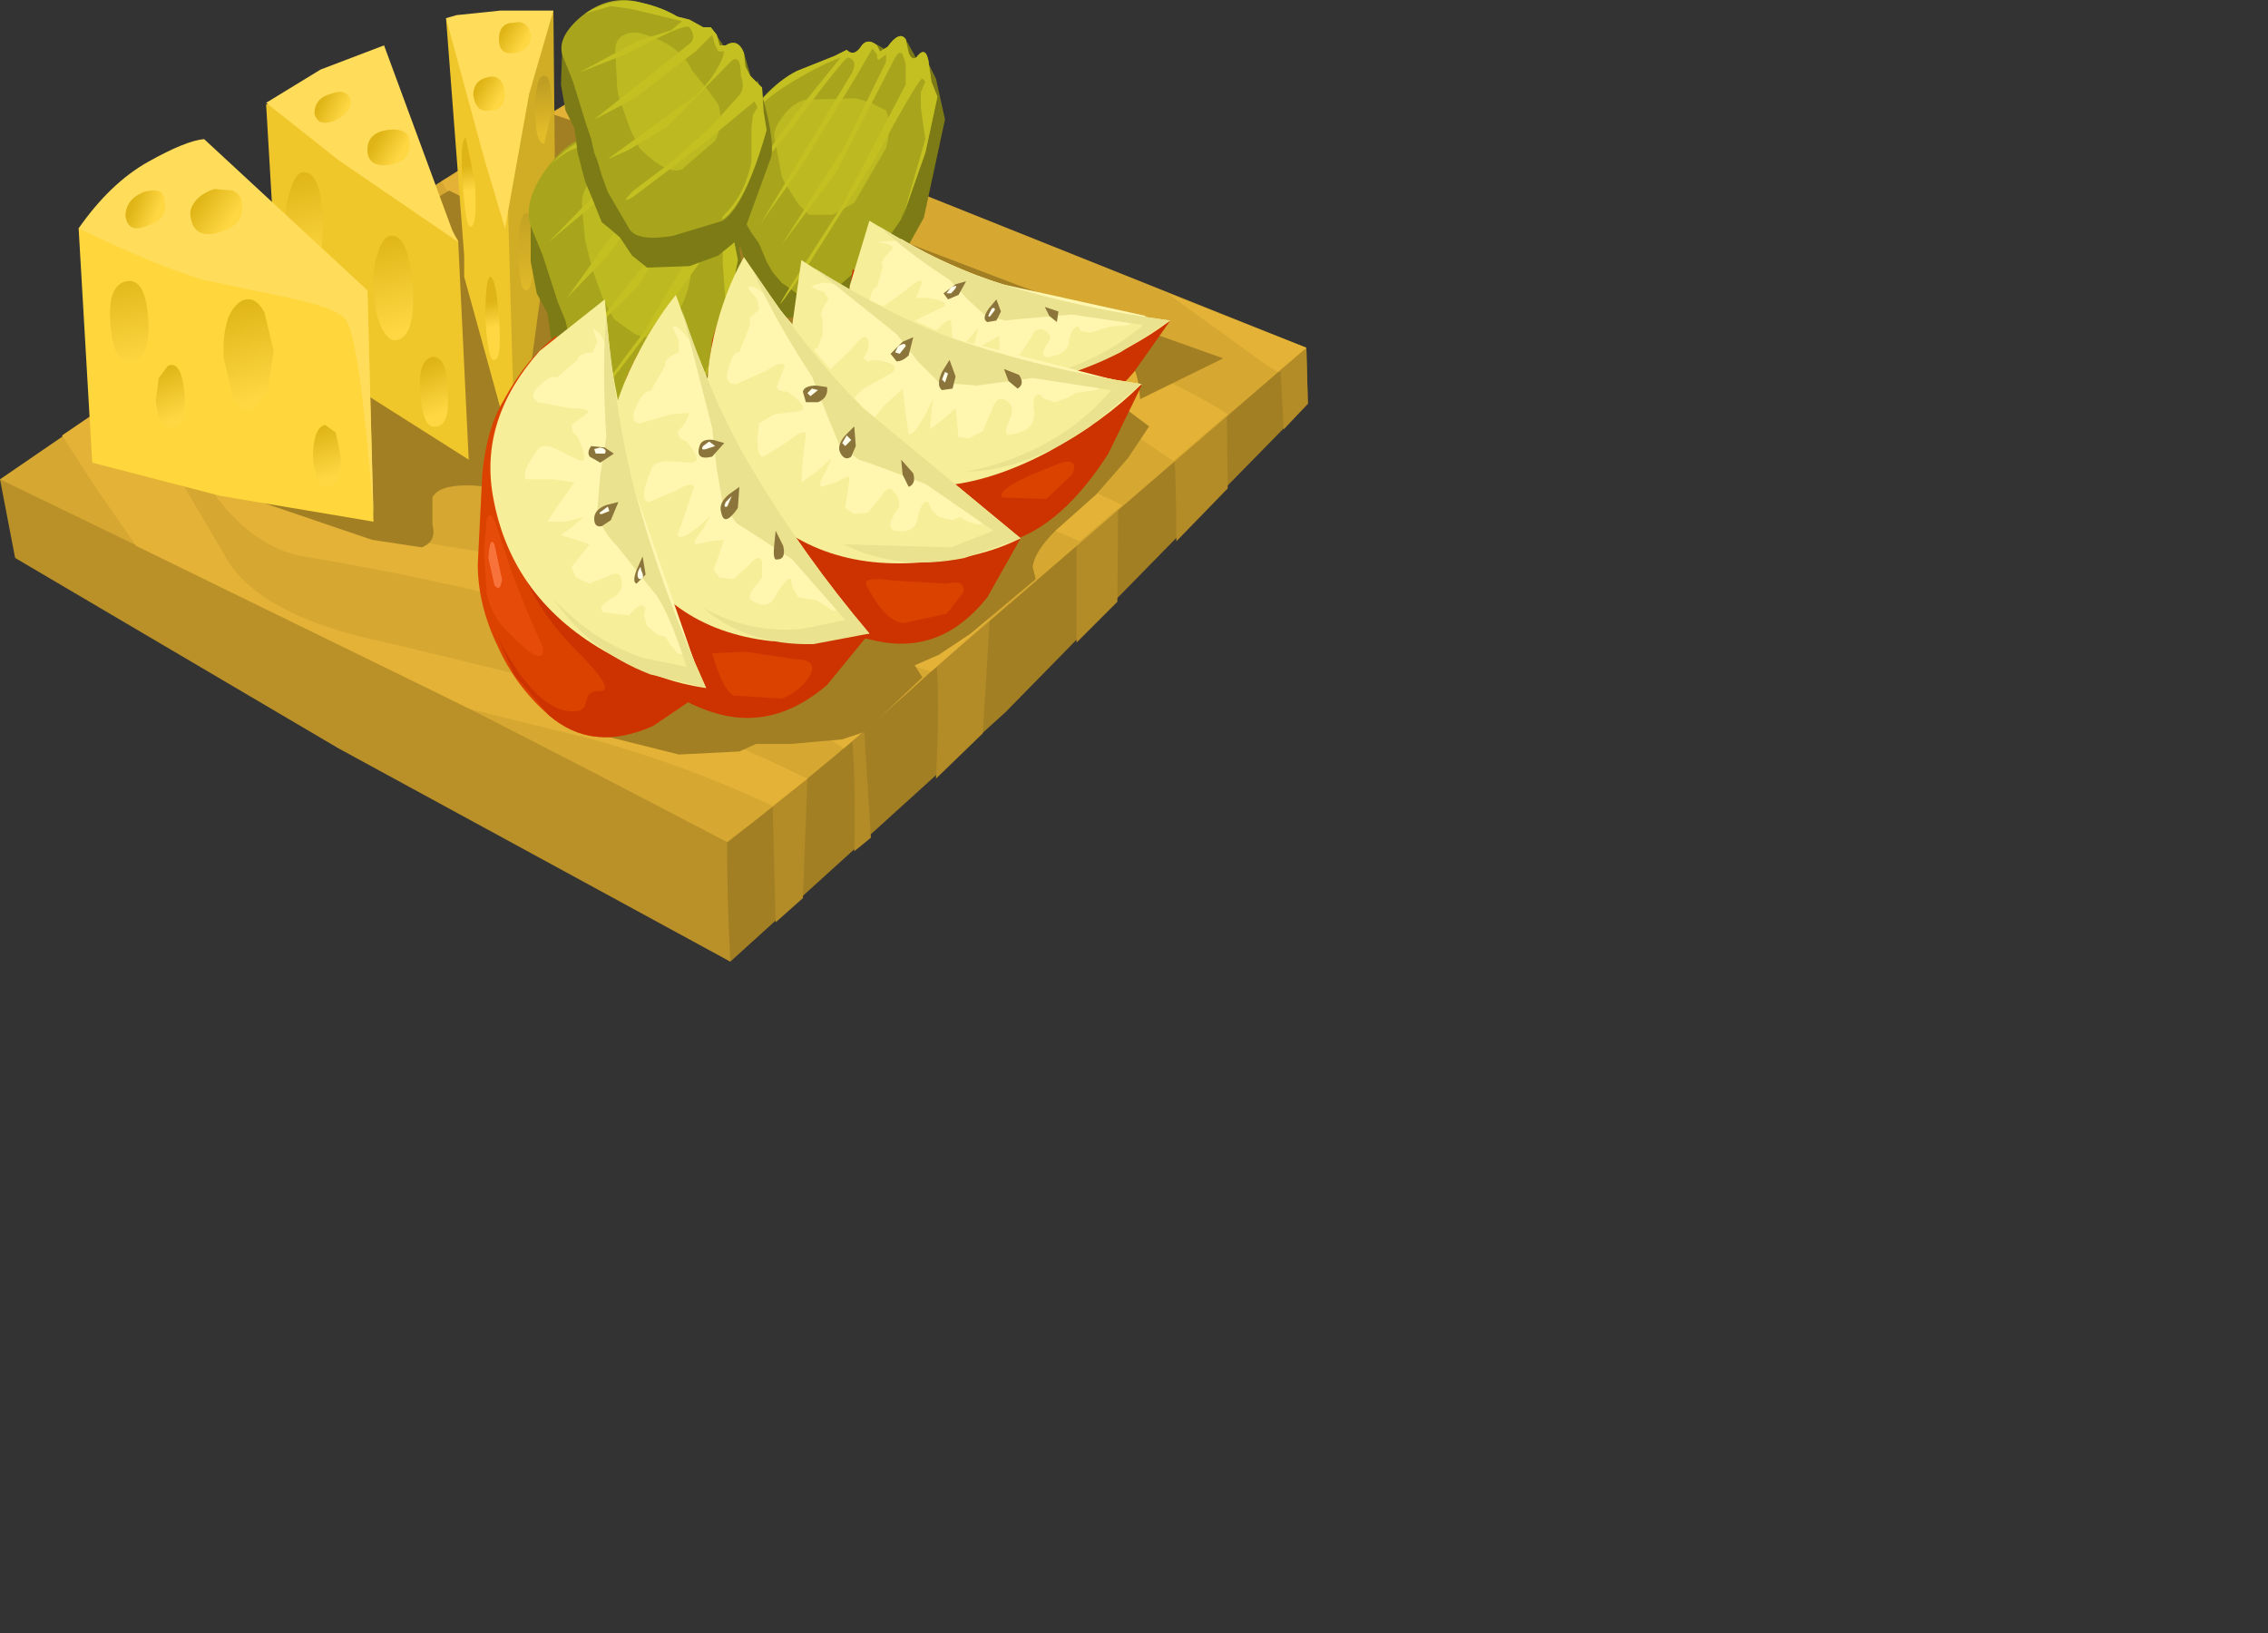 <?xml version="1.0" encoding="UTF-8" standalone="no"?>
<svg xmlns:xlink="http://www.w3.org/1999/xlink" height="54.0px" width="75.0px" xmlns="http://www.w3.org/2000/svg">
  <rect width="100%" height="100%" fill="#333333" stroke="none"/>
  <g transform="matrix(1.0, 0.0, 0.0, 1.0, 0.0, 0.0)">
    <use height="31.8" transform="matrix(1.0, 0.0, 0.0, 1.0, 0.0, 0.0)" width="43.25" xlink:href="#shape0"/>
  </g>
  <defs>
    <g id="shape0" transform="matrix(1.0, 0.0, 0.0, 1.0, 0.0, 0.0)">
      <path d="M43.2 11.5 L43.25 13.35 33.25 23.55 24.15 31.8 21.9 29.45 16.35 11.0 43.2 11.5" fill="#a37f24" fill-rule="evenodd" stroke="none"/>
      <path d="M43.2 11.5 L43.25 13.35 42.45 14.2 42.35 12.3 42.25 12.3 41.85 12.05 41.2 11.65 Q40.6 11.35 40.55 12.0 L40.6 16.15 38.9 17.9 Q38.9 13.75 38.55 13.65 L38.25 11.4 43.2 11.5" fill="#b38b27" fill-rule="evenodd" stroke="none"/>
      <path d="M23.65 11.15 L33.1 11.3 Q32.15 14.95 32.6 17.55 L32.75 20.15 32.5 24.25 30.95 25.75 Q31.15 22.1 30.8 20.95 L30.05 19.3 Q29.7 17.8 29.05 18.95 28.35 20.15 28.5 22.9 L28.8 27.7 28.25 28.15 Q28.35 23.35 27.75 22.8 L27.1 23.2 26.7 25.75 26.55 29.7 25.65 30.5 25.55 26.65 Q24.25 17.1 23.65 11.15" fill="#b38b27" fill-rule="evenodd" stroke="none"/>
      <path d="M36.95 19.9 L35.6 21.25 35.6 15.2 35.25 12.2 35.05 11.35 37.0 11.35 37.0 13.35 36.95 19.9" fill="#b38b27" fill-rule="evenodd" stroke="none"/>
      <path d="M0.5 18.45 L0.0 15.85 12.55 11.95 18.55 15.9 Q24.5 20.35 24.25 22.9 23.9 27.05 24.15 31.8 L11.2 24.75 0.5 18.45" fill="#ba9129" fill-rule="evenodd" stroke="none"/>
      <path d="M0.0 15.85 L10.8 8.45 Q16.2 4.9 20.45 2.4 L43.2 11.5 30.85 22.15 Q27.75 25.0 24.05 27.85 14.9 23.05 9.7 20.55 L0.0 15.85" fill="#d6a731" fill-rule="evenodd" stroke="none"/>
      <path d="M4.5 18.05 L3.15 16.1 2.05 14.4 4.25 12.9 5.6 15.25 7.6 18.65 Q8.85 20.45 12.8 21.25 L20.65 23.15 Q24.05 24.45 26.7 25.75 L25.55 26.65 Q22.8 25.35 19.6 24.45 L15.55 23.45 4.5 18.05" fill="#e3b236" fill-rule="evenodd" stroke="none"/>
      <path d="M30.8 22.2 Q28.15 21.5 24.3 19.35 L18.75 16.2 Q17.3 15.45 15.55 12.7 L12.6 7.3 13.4 6.75 14.5 8.95 Q17.15 14.55 27.3 18.75 30.3 20.05 32.75 20.45 L30.8 22.2" fill="#e3b236" fill-rule="evenodd" stroke="none"/>
      <path d="M43.2 11.5 L42.25 12.3 41.85 12.05 38.6 9.7 43.2 11.5" fill="#e3b236" fill-rule="evenodd" stroke="none"/>
      <path d="M21.65 19.65 Q25.55 21.45 29.05 23.75 L27.9 24.75 Q26.15 23.55 23.8 22.25 19.5 20.0 10.05 18.4 8.25 18.1 6.85 16.0 L5.0 12.4 6.45 11.4 Q8.1 16.6 12.85 17.75 L17.15 18.45 Q19.9 18.85 21.65 19.65" fill="#e3b236" fill-rule="evenodd" stroke="none"/>
      <path d="M25.65 4.5 L22.8 4.95 Q19.6 4.95 18.0 3.9 L20.45 2.4 25.65 4.5" fill="#e3b236" fill-rule="evenodd" stroke="none"/>
      <path d="M29.5 11.0 L22.0 9.3 Q19.9 8.7 18.35 7.45 L16.15 5.0 17.85 4.0 Q19.85 6.4 21.3 7.25 22.65 8.05 27.85 9.2 33.75 10.5 37.1 11.9 39.65 13.05 40.6 13.7 L38.8 15.25 36.0 13.35 Q33.85 11.95 29.5 11.0" fill="#e3b236" fill-rule="evenodd" stroke="none"/>
      <path d="M10.55 8.65 L10.8 8.45 11.75 7.85 Q14.4 10.4 15.2 13.0 16.05 16.05 12.45 15.65 8.5 15.2 7.4 10.75 L8.3 10.1 Q9.3 11.7 10.7 12.25 L12.7 12.45 Q13.95 12.05 10.55 8.65" fill="#e3b236" fill-rule="evenodd" stroke="none"/>
      <path d="M31.8 16.45 L25.05 14.55 Q21.2 13.45 19.35 12.15 17.8 11.1 16.6 9.35 L14.6 6.0 15.2 5.65 15.5 6.1 Q16.7 8.05 21.15 10.1 23.45 11.2 29.6 13.45 33.0 14.7 37.1 16.7 L35.7 17.9 Q34.15 17.2 31.8 16.45" fill="#e3b236" fill-rule="evenodd" stroke="none"/>
      <path d="M33.85 9.5 L40.45 11.85 37.7 13.2 Q37.6 11.6 36.95 12.15 36.5 12.55 36.6 12.8 L37.0 13.35 38.0 14.1 37.3 15.15 36.25 16.35 34.9 17.55 Q34.2 18.25 34.15 18.75 L34.25 19.15 32.1 20.95 31.05 21.65 30.25 22.0 30.5 22.4 28.6 24.2 27.85 24.45 26.15 24.6 25.0 24.6 24.45 24.85 22.45 24.95 19.45 24.2 Q18.8 23.9 18.95 22.9 L19.0 21.3 Q18.85 20.9 18.8 19.3 L18.55 17.45 17.4 16.55 Q16.45 16.05 15.45 16.05 14.5 16.05 14.3 16.45 L14.3 17.35 Q14.45 17.9 13.95 18.1 L12.3 17.85 3.05 14.7 3.55 13.2 14.85 6.3 15.35 6.55 18.2 3.75 22.2 5.1 24.15 4.75 Q24.5 4.65 26.9 6.85 L33.85 9.5" fill="#a37f24" fill-rule="evenodd" stroke="none"/>
      <path d="M17.05 15.8 L16.65 5.45 17.65 1.1 18.3 0.35 18.35 5.65 18.2 7.4 17.05 15.8" fill="#d1ad26" fill-rule="evenodd" stroke="none"/>
      <path d="M17.65 8.3 Q17.65 9.6 17.4 9.6 17.15 9.6 17.15 8.3 17.15 7.05 17.4 7.05 17.65 7.05 17.65 8.3" fill="url(#gradient0)" fill-rule="evenodd" stroke="none"/>
      <path d="M18.25 3.65 L18.0 4.75 Q17.7 4.75 17.7 3.65 17.7 2.5 18.0 2.5 18.25 2.5 18.25 3.65" fill="url(#gradient1)" fill-rule="evenodd" stroke="none"/>
      <path d="M16.65 1.6 L17.05 15.8 16.7 14.05 15.35 9.15 15.35 8.45 14.75 0.6 16.65 1.6" fill="#f0c72b" fill-rule="evenodd" stroke="none"/>
      <path d="M15.7 6.0 Q15.8 7.5 15.55 7.5 15.4 7.5 15.3 6.05 15.2 4.65 15.4 4.55 L15.7 6.0" fill="url(#gradient2)" fill-rule="evenodd" stroke="none"/>
      <path d="M16.5 10.5 Q16.6 11.9 16.35 11.9 16.15 12.0 16.05 10.55 16.05 9.25 16.2 9.15 16.4 9.15 16.5 10.5" fill="url(#gradient3)" fill-rule="evenodd" stroke="none"/>
      <path d="M14.75 0.6 L15.1 0.5 16.55 0.35 18.3 0.35 17.5 3.1 16.7 7.55 16.0 5.2 14.75 0.6" fill="#ffdc59" fill-rule="evenodd" stroke="none"/>
      <path d="M13.25 5.4 L15.15 7.95 15.5 15.2 11.95 12.95 9.4 11.0 9.15 9.4 8.8 3.45 10.4 3.4 13.25 5.4" fill="#f0c72b" fill-rule="evenodd" stroke="none"/>
      <path d="M13.65 9.45 Q13.75 11.15 13.1 11.25 12.85 11.3 12.6 10.8 12.4 10.35 12.35 9.6 12.3 8.9 12.5 8.35 12.65 7.85 12.9 7.8 13.5 7.7 13.65 9.45" fill="url(#gradient4)" fill-rule="evenodd" stroke="none"/>
      <path d="M14.8 12.9 Q14.9 14.1 14.4 14.1 14.0 14.2 13.9 13.05 13.8 11.9 14.3 11.8 14.8 11.8 14.8 12.9" fill="url(#gradient5)" fill-rule="evenodd" stroke="none"/>
      <path d="M10.7 7.35 L10.6 8.6 10.15 9.2 Q9.9 9.25 9.7 8.75 9.5 8.25 9.45 7.55 9.4 6.85 9.6 6.3 9.75 5.75 10.0 5.7 10.6 5.6 10.7 7.35" fill="url(#gradient6)" fill-rule="evenodd" stroke="none"/>
      <path d="M8.8 3.4 L10.6 2.3 12.7 1.5 14.95 7.6 15.15 8.0 11.2 5.3 8.8 3.4" fill="#ffdc59" fill-rule="evenodd" stroke="none"/>
      <path d="M3.05 15.3 L2.6 7.55 3.9 7.15 7.0 7.55 12.15 9.6 12.35 17.25 7.3 16.4 3.05 15.3" fill="#ffd63b" fill-rule="evenodd" stroke="none"/>
      <path d="M12.15 9.6 L12.35 17.0 Q11.9 11.3 11.45 10.6 11.2 10.2 9.55 9.85 L6.7 9.25 Q5.05 8.75 2.6 7.55 L3.7 7.4 12.15 9.6" fill="#ffdc59" fill-rule="evenodd" stroke="none"/>
      <path d="M12.15 9.6 L6.2 8.6 2.6 7.55 Q3.65 6.05 4.9 5.35 6.15 4.65 6.75 4.6 L12.15 9.6" fill="#ffdc59" fill-rule="evenodd" stroke="none"/>
      <path d="M4.9 10.5 Q5.0 11.85 4.35 11.95 3.75 12.05 3.65 10.7 3.55 9.4 4.2 9.3 4.8 9.2 4.9 10.5" fill="url(#gradient7)" fill-rule="evenodd" stroke="none"/>
      <path d="M6.1 13.0 Q6.2 14.0 5.75 14.1 5.25 14.25 5.15 13.25 L5.25 12.5 5.55 12.1 Q6.0 11.9 6.1 13.0" fill="url(#gradient8)" fill-rule="evenodd" stroke="none"/>
      <path d="M9.05 11.6 L8.85 12.95 8.3 13.55 Q7.95 13.65 7.7 13.1 L7.4 11.85 Q7.35 11.1 7.55 10.5 7.8 9.95 8.15 9.9 8.5 9.85 8.75 10.35 L9.05 11.6" fill="url(#gradient9)" fill-rule="evenodd" stroke="none"/>
      <path d="M11.25 15.0 Q11.35 16.0 10.85 16.1 10.45 16.2 10.35 15.15 10.35 14.15 10.75 14.05 L11.1 14.3 11.25 15.0" fill="url(#gradient10)" fill-rule="evenodd" stroke="none"/>
      <path d="M4.75 6.35 Q5.45 6.15 5.45 6.7 5.55 7.25 4.9 7.45 4.25 7.75 4.15 7.15 4.15 6.6 4.75 6.35" fill="url(#gradient11)" fill-rule="evenodd" stroke="none"/>
      <path d="M7.1 6.25 L7.7 6.3 Q8.0 6.45 8.0 6.75 8.1 7.45 7.2 7.7 6.4 7.9 6.3 7.15 6.25 6.9 6.5 6.6 6.75 6.35 7.1 6.25" fill="url(#gradient12)" fill-rule="evenodd" stroke="none"/>
      <path d="M10.95 3.1 Q11.5 2.9 11.6 3.35 11.6 3.75 11.05 4.0 10.5 4.2 10.4 3.75 10.4 3.25 10.95 3.1" fill="url(#gradient13)" fill-rule="evenodd" stroke="none"/>
      <path d="M12.8 4.3 Q13.55 4.2 13.55 4.75 13.55 5.35 12.9 5.45 12.15 5.55 12.15 4.95 12.15 4.4 12.8 4.3" fill="url(#gradient14)" fill-rule="evenodd" stroke="none"/>
      <path d="M17.0 0.75 Q17.45 0.65 17.55 1.15 17.55 1.65 17.05 1.75 16.5 1.85 16.5 1.3 16.5 0.75 17.0 0.75" fill="url(#gradient15)" fill-rule="evenodd" stroke="none"/>
      <path d="M16.15 2.55 Q16.6 2.45 16.7 3.05 16.7 3.65 16.2 3.65 15.75 3.75 15.65 3.15 15.65 2.65 16.15 2.55" fill="url(#gradient16)" fill-rule="evenodd" stroke="none"/>
      <path d="M21.8 6.2 Q22.55 5.5 22.35 5.05 22.2 4.65 22.5 5.05 L22.85 5.55 23.0 5.9 23.2 5.75 Q23.4 5.45 23.5 5.6 L23.95 7.0 24.0 6.6 24.4 7.8 24.65 9.65 23.85 13.2 23.1 14.35 Q22.55 14.95 22.2 15.0 L20.8 15.5 20.25 15.1 19.85 14.45 19.25 13.95 18.9 13.1 Q18.65 13.0 18.6 12.45 L18.25 11.35 18.1 10.35 17.75 9.7 17.55 8.65 17.55 7.0 18.1 6.4 19.25 6.5 20.75 6.75 Q21.05 6.9 21.8 6.2" fill="#7d7b16" fill-rule="evenodd" stroke="none"/>
      <path d="M22.65 5.5 L22.9 5.45 Q23.3 5.05 23.5 5.6 L23.55 6.2 23.75 6.5 Q24.05 6.4 24.15 6.9 L24.25 7.85 24.4 8.6 24.0 10.6 Q23.55 12.35 23.15 12.75 L21.55 13.9 20.1 14.0 19.35 12.7 19.05 12.05 18.9 11.5 18.7 10.6 18.45 10.0 17.95 8.45 17.6 7.6 Q17.25 6.8 17.95 5.75 18.9 4.35 20.05 4.45 L21.2 4.7 21.6 4.7 21.8 4.85 22.1 4.85 22.35 4.8 22.55 5.1 22.65 5.5" fill="#a8a51d" fill-rule="evenodd" stroke="none"/>
      <path d="M20.25 5.75 Q21.35 5.95 21.85 6.85 L22.35 7.4 22.75 8.0 Q23.0 8.65 22.75 9.55 22.5 10.5 21.7 11.05 21.5 11.25 21.0 11.05 L20.3 10.55 19.95 9.9 19.6 8.95 19.35 7.95 19.25 6.9 Q19.2 6.3 19.55 6.0 19.85 5.7 20.25 5.75" fill="#bdb921" fill-rule="evenodd" stroke="none"/>
      <path d="M21.4 4.85 L20.85 4.75 19.7 4.8 19.05 4.9 Q18.7 5.0 18.2 5.45 19.2 4.4 20.05 4.45 L21.2 4.7 21.6 4.7 21.8 4.85 22.1 4.85 22.35 4.8 22.55 5.1 22.65 5.5 22.9 5.45 Q23.3 5.05 23.5 5.6 L23.55 6.2 23.75 6.5 Q24.05 6.4 24.15 6.9 L24.25 7.85 24.4 8.6 24.0 10.6 23.2 12.75 Q23.1 12.65 23.3 12.35 23.85 11.35 24.0 10.05 L23.9 8.7 23.9 8.1 24.05 7.75 23.95 7.55 22.3 9.85 20.2 12.6 Q19.5 13.35 21.35 10.9 L23.4 7.4 23.45 6.55 23.35 6.1 Q23.25 5.85 23.15 6.05 L21.15 9.4 19.4 11.15 21.5 8.5 Q22.45 7.4 22.85 6.0 L22.85 5.7 22.65 5.8 22.55 5.55 22.4 5.2 21.9 6.0 20.1 8.45 18.75 9.85 21.7 5.75 Q21.95 5.4 21.65 5.0 L19.7 6.7 18.15 8.0 20.0 6.1 Q20.35 5.85 21.05 5.35 L21.4 4.85" fill="#c4c022" fill-rule="evenodd" stroke="none"/>
      <path d="M30.45 2.2 Q30.6 2.45 30.55 1.8 L30.95 2.6 31.25 3.95 30.55 7.2 29.8 8.55 28.85 9.6 27.4 10.8 26.85 10.75 26.4 10.5 26.0 10.5 25.75 10.45 25.4 9.95 Q25.1 10.0 25.05 9.6 L24.7 8.9 24.5 8.2 24.35 8.05 24.15 7.85 23.9 7.15 23.85 5.8 24.4 5.0 27.15 3.8 28.25 2.8 Q29.0 1.8 28.8 1.5 28.6 1.3 28.95 1.45 L29.3 1.65 29.45 1.85 29.7 1.6 Q29.85 1.25 29.95 1.3 L30.45 2.2" fill="#7d7b16" fill-rule="evenodd" stroke="none"/>
      <path d="M30.6 5.05 L29.8 7.25 Q29.3 8.05 28.2 9.05 26.95 10.2 26.7 9.95 L25.85 9.35 25.55 9.0 25.35 8.65 25.1 8.05 24.85 7.7 24.3 6.75 23.9 6.25 Q23.6 5.8 24.25 4.55 25.25 2.9 26.35 2.35 L27.6 1.85 28.0 1.65 Q28.25 1.9 28.5 1.5 28.7 1.25 29.0 1.5 L29.1 1.7 29.35 1.55 Q29.75 1.0 29.95 1.3 L30.05 1.75 Q30.15 2.0 30.3 1.9 30.6 1.5 30.7 2.0 L30.8 2.7 31.0 3.2 30.6 5.05" fill="#a8a51d" fill-rule="evenodd" stroke="none"/>
      <path d="M26.6 3.3 L28.3 3.25 28.8 3.4 29.3 3.65 Q29.5 4.15 29.3 4.9 L28.25 6.7 27.55 7.1 26.75 7.1 26.4 6.75 26.05 6.2 Q25.85 5.95 25.8 5.55 L25.65 4.75 Q25.5 4.35 25.85 3.9 26.15 3.45 26.6 3.3" fill="#bdb921" fill-rule="evenodd" stroke="none"/>
      <path d="M30.8 2.7 L31.0 3.2 30.6 5.05 29.85 7.2 29.95 6.85 30.6 4.6 30.45 3.55 30.45 3.05 30.6 2.7 30.5 2.6 Q30.4 2.55 28.85 5.4 L26.7 8.8 Q24.45 12.05 27.85 6.8 L29.95 2.8 29.95 2.1 29.85 1.8 Q29.75 1.65 29.6 1.9 L27.65 5.7 25.85 8.1 27.95 4.8 29.3 2.05 29.3 1.8 29.1 1.95 Q29.0 2.05 29.0 1.8 L28.85 1.6 28.3 2.55 26.5 5.5 25.15 7.4 28.15 2.45 Q28.4 2.0 28.05 1.9 27.95 1.85 26.1 4.35 L24.5 6.25 26.35 3.7 27.8 1.9 Q27.0 2.2 26.05 2.8 25.15 3.35 24.5 4.2 25.45 2.8 26.35 2.35 L27.6 1.85 28.0 1.65 Q28.25 1.9 28.5 1.5 28.7 1.25 29.0 1.5 L29.1 1.7 29.35 1.55 Q29.75 1.0 29.95 1.3 L30.05 1.75 Q30.15 2.0 30.3 1.9 30.6 1.5 30.7 2.0 L30.8 2.7" fill="#c4c022" fill-rule="evenodd" stroke="none"/>
      <path d="M24.95 2.95 L25.05 2.65 Q25.65 4.55 25.5 5.2 L24.55 7.8 23.75 8.45 22.8 8.8 21.4 8.85 20.9 8.45 20.5 7.85 20.15 7.55 19.9 7.35 19.6 6.6 19.35 6.0 19.1 5.05 19.0 4.25 18.7 3.65 18.55 2.8 18.6 1.45 19.2 1.15 21.8 2.0 22.9 1.85 Q23.65 1.45 23.5 1.1 23.4 0.75 23.65 1.1 L23.95 1.55 24.05 1.85 24.3 1.8 24.6 1.75 24.95 2.95" fill="#7d7b16" fill-rule="evenodd" stroke="none"/>
      <path d="M23.7 1.15 L23.8 1.5 24.0 1.5 Q24.4 1.25 24.6 1.75 L24.65 2.2 24.8 2.5 25.2 2.9 25.25 3.7 25.35 4.3 Q24.65 6.8 23.9 7.3 L22.25 7.8 Q21.05 8.0 20.8 7.55 L20.1 6.35 19.9 5.8 19.75 5.3 19.65 5.05 19.55 4.6 19.35 4.0 18.95 2.7 18.65 1.95 Q18.35 1.35 19.1 0.65 20.1 -0.25 21.25 0.1 21.9 0.25 22.4 0.55 L22.8 0.65 23.25 0.9 23.5 0.9 23.7 1.15" fill="#a8a51d" fill-rule="evenodd" stroke="none"/>
      <path d="M22.9 2.35 L23.35 2.9 23.75 3.45 Q23.95 4.05 23.65 4.65 L22.55 5.6 Q22.05 5.8 21.15 4.9 L20.85 4.3 20.55 3.45 Q20.4 3.1 20.4 2.65 L20.35 1.8 Q20.3 1.3 20.65 1.15 20.95 1.0 21.35 1.15 22.5 1.5 22.9 2.35" fill="#bdb921" fill-rule="evenodd" stroke="none"/>
      <path d="M23.65 1.5 L23.55 1.15 23.0 1.7 21.05 3.2 Q20.35 3.6 19.65 3.95 L22.8 1.45 Q23.05 1.25 22.8 0.9 22.65 0.75 20.8 1.75 L19.15 2.4 21.1 1.35 22.2 1.0 22.55 0.7 20.9 0.3 20.2 0.2 19.35 0.45 Q20.3 -0.15 21.25 0.1 21.9 0.25 22.4 0.55 L22.8 0.65 23.25 0.9 23.5 0.9 23.7 1.15 23.8 1.5 24.0 1.5 Q24.4 1.25 24.6 1.75 L24.65 2.2 24.8 2.5 25.2 2.9 25.25 3.7 25.35 4.3 Q24.65 6.75 23.9 7.25 23.8 7.25 24.05 7.0 24.65 6.35 24.85 5.35 L24.85 4.25 24.9 3.8 25.05 3.55 24.95 3.35 23.2 4.8 20.95 6.5 Q20.45 6.8 20.95 6.3 L22.15 5.4 23.5 4.2 24.45 3.15 Q24.65 2.9 24.5 2.5 24.5 1.8 24.2 2.0 L22.05 4.2 20.8 4.95 Q19.85 5.4 20.25 5.15 L22.45 3.55 Q23.45 2.95 23.9 1.9 L23.95 1.7 23.75 1.7 23.65 1.5" fill="#c4c022" fill-rule="evenodd" stroke="none"/>
      <path d="M31.9 11.8 L35.3 11.3 38.65 10.6 38.7 10.6 37.5 12.3 Q35.95 14.1 34.3 14.5 31.45 15.15 29.65 13.8 L28.5 12.45 28.1 11.0 28.1 9.55 28.2 8.9 31.9 11.8" fill="#cc3300" fill-rule="evenodd" stroke="none"/>
      <path d="M28.75 7.3 L30.1 8.1 Q31.7 8.95 33.15 9.4 35.75 10.2 38.7 10.6 37.45 11.55 35.65 12.25 32.1 13.7 29.65 12.6 27.85 11.8 28.1 9.45 L28.75 7.3" fill="#f7ee99" fill-rule="evenodd" stroke="none"/>
      <path d="M32.25 11.25 L32.35 10.85 31.55 11.75 Q31.45 11.75 31.5 11.25 L31.45 10.6 Q31.35 10.5 30.9 11.0 L30.2 11.6 29.95 11.4 29.95 10.9 Q29.95 10.7 31.1 10.2 31.55 10.0 30.7 9.85 L30.3 9.85 30.5 9.3 Q30.4 9.2 29.95 9.6 L29.05 10.25 Q28.65 10.4 28.75 10.0 28.8 9.55 29.0 9.5 L29.2 8.8 Q29.05 8.7 29.45 8.3 29.7 8.1 29.0 8.0 L29.75 7.95 29.8 7.9 Q31.4 8.85 33.15 9.4 L37.9 10.45 37.65 10.55 37.3 10.75 36.7 10.8 36.05 11.0 35.75 10.95 35.65 10.8 Q35.45 10.8 35.35 11.25 35.35 11.7 34.7 11.8 34.5 11.85 34.5 11.65 L34.6 11.4 Q34.9 11.1 34.5 10.9 34.25 10.8 34.1 11.15 L33.75 11.7 33.35 11.9 33.05 11.85 33.05 11.1 32.6 11.35 32.15 11.65 32.25 11.25" fill="#fff7b0" fill-rule="evenodd" stroke="none"/>
      <path d="M37.8 10.75 L35.45 10.4 33.7 10.55 33.25 10.6 32.6 10.45 32.0 9.9 31.4 9.25 Q30.0 8.35 29.1 7.5 31.2 8.8 33.15 9.4 35.75 10.2 38.7 10.6 L37.05 11.65 Q35.0 12.7 33.15 12.7 36.0 12.3 37.8 10.75" fill="#ebe28f" fill-rule="evenodd" stroke="none"/>
      <path d="M31.95 9.3 L31.7 9.75 31.35 9.9 31.2 9.7 31.6 9.4 31.95 9.3" fill="#8c753b" fill-rule="evenodd" stroke="none"/>
      <path d="M32.95 9.9 L33.1 10.3 32.95 10.6 32.65 10.65 Q32.45 10.55 32.7 10.2 L32.95 9.9" fill="#8c753b" fill-rule="evenodd" stroke="none"/>
      <path d="M34.55 10.15 L35.0 10.3 34.95 10.65 34.7 10.45 34.55 10.15" fill="#8c753b" fill-rule="evenodd" stroke="none"/>
      <path d="M31.45 9.5 Q31.8 9.35 31.45 9.7 L31.3 9.7 31.45 9.5" fill="#fffdeb" fill-rule="evenodd" stroke="none"/>
      <path d="M32.8 10.2 Q32.9 10.15 32.9 10.25 L32.75 10.45 Q32.6 10.55 32.8 10.2" fill="#fffdeb" fill-rule="evenodd" stroke="none"/>
      <path d="M26.05 11.55 L26.1 10.7 Q30.35 14.15 30.5 14.45 L34.15 13.7 37.7 12.7 37.75 12.75 36.65 15.0 Q35.15 17.35 33.4 17.9 30.5 18.9 28.25 17.1 27.3 16.3 26.85 15.35 L26.25 13.45 26.05 11.55" fill="#cc3300" fill-rule="evenodd" stroke="none"/>
      <path d="M26.5 8.6 L28.05 9.6 31.55 11.2 Q34.45 12.2 37.75 12.7 36.5 13.95 34.65 14.95 30.95 16.9 28.15 15.5 26.1 14.5 26.1 11.45 L26.5 8.6" fill="#f7ee99" fill-rule="evenodd" stroke="none"/>
      <path d="M26.85 9.45 L27.2 9.35 27.7 9.4 27.75 9.4 Q30.05 10.75 31.55 11.2 L36.8 12.55 36.6 12.65 36.25 12.9 35.85 12.95 35.55 13.0 Q35.4 13.1 35.3 13.15 L34.9 13.3 34.55 13.2 34.4 13.05 Q34.1 13.0 34.2 13.65 34.2 14.25 33.5 14.35 33.1 14.5 33.4 13.85 33.6 13.4 33.2 13.2 32.95 13.1 32.8 13.55 L32.5 14.25 32.05 14.5 31.7 14.45 31.6 13.5 31.2 13.85 30.75 14.2 30.8 13.7 30.85 13.2 Q30.25 14.45 30.05 14.35 L29.95 13.7 29.85 12.85 29.25 13.4 28.6 14.2 Q28.25 14.3 28.25 13.3 28.2 13.1 28.65 12.8 L29.45 12.35 Q29.9 12.05 28.95 11.9 L28.7 11.95 28.55 11.85 Q28.85 11.4 28.65 11.15 28.55 11.05 28.1 11.6 L27.2 12.45 Q26.75 12.65 26.8 12.1 26.85 11.5 27.05 11.5 L27.2 11.05 27.2 10.5 Q27.05 10.4 27.4 9.9 L27.25 9.65 Q26.85 9.55 26.85 9.45" fill="#fff7b0" fill-rule="evenodd" stroke="none"/>
      <path d="M30.35 11.95 L29.65 11.05 26.9 8.85 Q29.65 10.55 31.55 11.2 34.45 12.2 37.75 12.7 L36.05 14.1 Q33.95 15.55 31.95 15.6 34.95 15.0 36.75 12.9 L34.15 12.5 32.3 12.75 31.05 12.65 30.35 11.95" fill="#ebe28f" fill-rule="evenodd" stroke="none"/>
      <path d="M30.2 11.15 L30.05 11.75 Q29.85 11.95 29.65 11.95 L29.45 11.7 29.85 11.3 30.2 11.15" fill="#8c753b" fill-rule="evenodd" stroke="none"/>
      <path d="M31.4 11.9 L31.6 12.45 31.5 12.85 31.15 12.9 Q30.95 12.75 31.15 12.3 L31.4 11.9" fill="#8c753b" fill-rule="evenodd" stroke="none"/>
      <path d="M33.2 12.2 L33.7 12.4 Q33.9 12.7 33.65 12.85 L33.35 12.6 33.2 12.2" fill="#8c753b" fill-rule="evenodd" stroke="none"/>
      <path d="M29.7 11.45 Q29.95 11.3 29.95 11.45 L29.75 11.7 29.6 11.65 29.7 11.45" fill="#fffdeb" fill-rule="evenodd" stroke="none"/>
      <path d="M31.25 12.3 L31.35 12.35 31.25 12.65 31.15 12.55 31.25 12.3" fill="#fffdeb" fill-rule="evenodd" stroke="none"/>
      <path d="M35.1 15.3 Q35.7 15.15 35.45 15.7 L34.6 16.5 33.15 16.45 Q32.85 16.15 35.1 15.3" fill="#db4200" fill-rule="evenodd" stroke="none"/>
      <path d="M23.55 11.25 L23.8 10.45 26.85 16.2 30.3 17.15 33.7 17.8 33.75 17.8 32.65 19.75 Q31.15 21.65 29.0 21.2 25.9 20.55 24.55 18.1 23.3 15.8 23.3 13.25 L23.55 11.25" fill="#cc3300" fill-rule="evenodd" stroke="none"/>
      <path d="M24.6 8.5 L25.8 10.25 28.55 13.5 33.75 17.8 Q32.35 18.5 30.45 18.6 26.7 18.9 24.5 16.2 22.9 14.2 23.6 11.15 23.95 9.65 24.6 8.5" fill="#f7ee99" fill-rule="evenodd" stroke="none"/>
      <path d="M24.75 9.55 Q24.75 9.4 25.05 9.55 L25.45 9.85 25.55 9.9 Q27.1 12.1 28.55 13.5 L32.95 17.25 32.75 17.25 32.35 17.35 32.0 17.25 31.75 17.1 31.5 17.2 31.05 17.1 30.8 16.85 30.7 16.6 Q30.5 16.5 30.35 17.1 30.3 17.65 29.6 17.55 29.4 17.5 29.45 17.25 L29.6 16.95 Q29.9 16.65 29.55 16.25 29.4 16.0 29.15 16.4 L28.7 16.95 28.25 17.0 27.95 16.8 28.1 15.8 Q28.05 15.7 27.65 15.95 L27.15 16.1 Q27.05 16.0 27.3 15.6 L27.5 15.15 27.0 15.6 26.5 15.95 26.55 15.2 26.65 14.35 Q26.6 14.15 26.05 14.6 L25.25 15.1 Q24.95 15.1 25.1 14.0 L25.6 13.7 26.4 13.6 Q26.85 13.55 26.05 12.95 25.65 12.95 25.7 12.75 L25.95 12.1 Q25.9 11.9 25.35 12.25 L24.35 12.7 Q23.9 12.7 24.1 12.15 24.25 11.6 24.45 11.65 L24.8 10.75 24.8 10.5 25.1 10.25 25.05 9.9 24.75 9.55" fill="#fff7b0" fill-rule="evenodd" stroke="none"/>
      <path d="M28.85 15.35 L28.4 15.2 27.75 14.7 27.3 13.6 26.85 12.45 Q25.6 10.55 24.9 8.95 26.7 11.65 28.55 13.5 L33.75 17.8 31.9 18.45 Q29.7 18.9 27.9 18.0 L31.45 18.1 32.85 17.55 30.6 16.0 28.85 15.35" fill="#ebe28f" fill-rule="evenodd" stroke="none"/>
      <path d="M27.35 12.8 Q27.4 13.15 27.05 13.3 L26.65 13.3 26.55 12.95 Q26.6 12.75 27.0 12.75 L27.35 12.8" fill="#8c753b" fill-rule="evenodd" stroke="none"/>
      <path d="M28.25 14.1 L28.3 14.75 28.15 15.1 Q27.95 15.25 27.8 15.0 27.65 14.75 27.95 14.4 L28.25 14.1" fill="#8c753b" fill-rule="evenodd" stroke="none"/>
      <path d="M29.8 15.2 L30.2 15.65 Q30.3 16.0 30.05 16.1 L29.85 15.7 29.8 15.2" fill="#8c753b" fill-rule="evenodd" stroke="none"/>
      <path d="M26.85 12.85 L27.05 12.9 26.8 13.1 26.7 13.0 26.85 12.85" fill="#fffdeb" fill-rule="evenodd" stroke="none"/>
      <path d="M28.0 14.4 L28.15 14.55 27.95 14.75 27.85 14.65 28.0 14.4" fill="#fffdeb" fill-rule="evenodd" stroke="none"/>
      <path d="M31.3 19.3 Q31.95 19.15 31.85 19.6 L31.3 20.3 29.9 20.6 Q29.3 20.6 28.65 19.35 28.5 19.05 29.55 19.2 L31.3 19.3" fill="#db4200" fill-rule="evenodd" stroke="none"/>
      <path d="M21.15 11.6 L22.7 18.05 25.7 19.65 28.7 20.9 28.7 21.0 27.35 22.65 Q25.55 24.2 23.55 23.55 20.9 22.7 20.1 19.65 19.5 17.05 20.05 14.4 L20.75 12.4 21.15 11.6" fill="#cc3300" fill-rule="evenodd" stroke="none"/>
      <path d="M22.35 9.75 L23.05 11.7 Q23.95 14.0 24.9 15.55 26.55 18.35 28.75 20.95 L25.5 21.2 Q21.95 20.8 20.5 17.65 19.45 15.3 20.8 12.3 21.5 10.8 22.35 9.75" fill="#f7ee99" fill-rule="evenodd" stroke="none"/>
      <path d="M22.0 12.1 Q21.95 11.85 22.45 11.65 L22.45 11.25 22.25 10.85 Q22.3 10.7 22.55 10.95 L22.85 11.3 22.9 11.3 Q23.85 13.8 24.9 15.55 26.2 17.8 28.1 20.2 L27.9 20.15 27.55 20.2 27.25 20.0 27.0 19.85 26.4 19.75 26.2 19.4 26.15 19.15 Q26.05 19.05 25.7 19.6 25.45 20.2 24.95 19.9 24.6 19.8 25.05 19.3 L25.2 19.1 25.2 18.55 Q25.1 18.3 24.8 18.65 L24.25 19.15 23.8 19.1 23.6 18.85 23.95 17.85 23.5 17.9 23.0 18.0 Q22.9 17.9 23.25 17.5 L23.5 17.05 Q22.55 17.95 22.4 17.7 L22.65 17.0 22.95 16.1 Q22.9 15.9 22.3 16.25 L21.45 16.6 Q21.1 16.55 21.55 15.5 21.65 15.25 22.1 15.25 L22.85 15.3 Q23.3 15.3 22.7 14.6 L22.5 14.5 22.4 14.3 22.65 14.0 22.8 13.65 22.2 13.7 21.15 14.0 Q20.8 13.95 21.05 13.4 21.35 12.85 21.5 12.95 L22.0 12.1" fill="#fff7b0" fill-rule="evenodd" stroke="none"/>
      <path d="M23.7 15.5 L23.55 14.15 22.55 10.25 Q23.6 13.4 24.9 15.55 26.55 18.35 28.75 20.95 L26.9 21.3 Q24.7 21.35 23.25 20.1 24.8 20.95 26.5 20.8 L27.95 20.5 26.2 18.5 24.75 17.55 24.35 17.3 23.9 16.65 23.7 15.5" fill="#ebe28f" fill-rule="evenodd" stroke="none"/>
      <path d="M23.95 14.65 L23.55 15.1 Q22.95 15.25 23.15 14.7 23.25 14.5 23.6 14.55 L23.95 14.65" fill="#8c753b" fill-rule="evenodd" stroke="none"/>
      <path d="M24.45 16.1 L24.4 16.8 Q23.95 17.45 23.85 16.95 23.75 16.65 24.1 16.35 L24.45 16.1" fill="#8c753b" fill-rule="evenodd" stroke="none"/>
      <path d="M25.65 17.55 L25.9 18.05 Q26.0 18.5 25.7 18.5 25.55 18.55 25.6 18.05 L25.65 17.55" fill="#8c753b" fill-rule="evenodd" stroke="none"/>
      <path d="M23.45 14.6 L23.65 14.75 23.35 14.85 Q23.15 14.9 23.25 14.75 L23.45 14.6" fill="#fffdeb" fill-rule="evenodd" stroke="none"/>
      <path d="M24.2 16.4 L24.05 16.75 Q23.9 16.8 24.0 16.6 L24.2 16.4" fill="#fffdeb" fill-rule="evenodd" stroke="none"/>
      <path d="M26.3 21.8 Q27.1 21.8 26.75 22.4 26.4 22.9 25.85 23.1 L24.25 23.0 Q23.9 22.8 23.55 21.6 L24.65 21.55 26.3 21.8" fill="#db4200" fill-rule="evenodd" stroke="none"/>
      <path d="M23.3 22.85 L21.6 24.0 Q19.6 24.9 18.15 23.65 17.05 22.7 16.45 21.35 15.8 20.0 15.8 18.65 L15.95 15.65 Q16.1 14.15 16.65 13.25 17.4 11.85 18.4 11.1 L18.25 17.7 20.75 20.3 23.35 22.7 23.3 22.85" fill="#db4200" fill-rule="evenodd" stroke="none"/>
      <path d="M23.3 22.85 L21.6 24.0 Q19.6 24.9 18.15 23.65 L17.0 22.3 16.4 20.95 Q17.55 23.25 18.7 23.5 19.3 23.6 19.35 23.3 L19.45 23.0 Q19.55 22.85 19.85 22.85 20.4 22.85 19.05 21.5 17.45 19.9 16.95 17.9 L18.45 18.0 23.35 22.7 23.3 22.85" fill="#cc3300" fill-rule="evenodd" stroke="none"/>
      <path d="M20.0 9.9 L20.2 12.0 21.0 16.25 Q21.9 19.55 23.35 22.75 21.85 22.55 20.2 21.65 16.9 19.85 16.3 16.4 15.85 13.85 17.85 11.6 L20.0 9.9" fill="#f7ee99" fill-rule="evenodd" stroke="none"/>
      <path d="M21.35 20.1 Q21.2 19.85 20.8 20.35 L19.95 20.25 Q19.8 20.1 20.0 19.95 L20.2 19.8 Q20.65 19.6 20.55 19.15 20.5 18.85 20.1 19.05 L19.5 19.3 19.05 19.1 18.9 18.75 19.5 18.0 19.05 17.85 18.55 17.7 18.95 17.4 19.3 17.1 18.7 17.25 18.1 17.25 18.5 16.65 19.0 15.95 18.3 15.85 17.4 15.85 Q17.2 15.65 17.8 14.85 17.95 14.65 18.4 14.85 L19.1 15.2 Q19.55 15.4 19.1 14.45 L18.95 14.3 18.9 14.05 19.45 13.65 Q19.5 13.5 18.85 13.5 L17.8 13.3 Q17.45 13.1 17.85 12.75 18.25 12.35 18.4 12.5 L19.1 11.9 Q19.1 11.7 19.6 11.65 L19.75 11.3 19.6 10.85 19.85 11.05 20.1 11.5 20.15 11.55 Q20.5 14.4 21.0 16.25 L22.95 21.85 22.8 21.7 22.4 21.6 22.15 21.3 22.0 21.05 21.75 21.0 21.4 20.7 21.3 20.35 21.35 20.1" fill="#fff7b0" fill-rule="evenodd" stroke="none"/>
      <path d="M21.25 21.75 L22.7 22.05 Q22.05 20.0 21.55 19.5 L20.4 18.05 Q19.85 17.5 19.75 16.9 L19.85 15.7 20.05 14.45 Q19.9 12.15 20.05 10.45 20.4 14.0 21.0 16.25 21.9 19.55 23.35 22.75 L21.5 22.3 Q19.45 21.5 18.3 19.8 19.6 21.2 21.25 21.75" fill="#ebe28f" fill-rule="evenodd" stroke="none"/>
      <path d="M20.3 15.0 L19.85 15.3 19.5 15.1 Q19.4 14.95 19.55 14.75 L20.0 14.8 20.3 15.0" fill="#8c753b" fill-rule="evenodd" stroke="none"/>
      <path d="M20.45 16.6 L20.2 17.2 19.9 17.4 Q19.65 17.45 19.65 17.15 19.65 16.85 20.05 16.7 L20.45 16.6" fill="#8c753b" fill-rule="evenodd" stroke="none"/>
      <path d="M21.25 18.4 L21.35 19.0 21.05 19.3 Q20.9 19.25 21.05 18.85 L21.25 18.4" fill="#8c753b" fill-rule="evenodd" stroke="none"/>
      <path d="M19.85 14.8 Q20.1 14.85 20.0 15.0 L19.7 15.0 19.65 14.85 19.85 14.8" fill="#fffdeb" fill-rule="evenodd" stroke="none"/>
      <path d="M20.1 16.75 L20.15 16.9 19.9 17.0 Q19.75 17.0 19.9 16.9 L20.1 16.75" fill="#fffdeb" fill-rule="evenodd" stroke="none"/>
      <path d="M21.2 18.85 Q21.35 19.15 21.15 19.15 21.05 19.1 21.1 18.9 21.2 18.65 21.2 18.85" fill="#fffdeb" fill-rule="evenodd" stroke="none"/>
      <path d="M16.4 17.35 L16.9 18.85 17.4 20.15 17.95 21.4 Q18.05 22.2 16.75 20.85 16.25 20.35 16.1 19.65 L16.0 18.25 16.1 17.15 Q16.25 16.85 16.4 17.35" fill="#e64b09" fill-rule="evenodd" stroke="none"/>
      <path d="M16.35 18.0 L16.6 19.15 Q16.55 19.6 16.35 19.35 L16.15 18.45 Q16.2 17.7 16.35 18.0" fill="#f7733b" fill-rule="evenodd" stroke="none"/>
    </g>
    <linearGradient gradientTransform="matrix(1.0E-4, 0.002, 0.002, -1.0E-4, 17.4, 8.25)" gradientUnits="userSpaceOnUse" id="gradient0" spreadMethod="pad" x1="-819.2" x2="819.2">
      <stop offset="0.0" stop-color="#bf9e23"/>
      <stop offset="0.988" stop-color="#e3bc29"/>
    </linearGradient>
    <linearGradient gradientTransform="matrix(1.0E-4, 0.001, 0.001, -1.0E-4, 18.0, 3.55)" gradientUnits="userSpaceOnUse" id="gradient1" spreadMethod="pad" x1="-819.2" x2="819.2">
      <stop offset="0.0" stop-color="#bf9e23"/>
      <stop offset="0.988" stop-color="#e3bc29"/>
    </linearGradient>
    <linearGradient gradientTransform="matrix(1.0E-4, 5.0E-4, 0.002, -5.0E-4, 15.45, 5.9)" gradientUnits="userSpaceOnUse" id="gradient2" spreadMethod="pad" x1="-819.2" x2="819.2">
      <stop offset="0.0" stop-color="#deb416"/>
      <stop offset="0.988" stop-color="#ffd742"/>
    </linearGradient>
    <linearGradient gradientTransform="matrix(2.0E-4, 5.0E-4, 0.002, -4.0E-4, 16.25, 10.4)" gradientUnits="userSpaceOnUse" id="gradient3" spreadMethod="pad" x1="-819.2" x2="819.2">
      <stop offset="0.0" stop-color="#deb416"/>
      <stop offset="0.988" stop-color="#ffd742"/>
    </linearGradient>
    <linearGradient gradientTransform="matrix(4.0E-4, 0.002, 0.002, -5.0E-4, 12.95, 9.35)" gradientUnits="userSpaceOnUse" id="gradient4" spreadMethod="pad" x1="-819.2" x2="819.2">
      <stop offset="0.0" stop-color="#deb416"/>
      <stop offset="0.988" stop-color="#ffd742"/>
    </linearGradient>
    <linearGradient gradientTransform="matrix(3.0E-4, 0.001, 0.001, -4.0E-4, 14.35, 12.85)" gradientUnits="userSpaceOnUse" id="gradient5" spreadMethod="pad" x1="-819.2" x2="819.2">
      <stop offset="0.0" stop-color="#deb416"/>
      <stop offset="0.988" stop-color="#ffd742"/>
    </linearGradient>
    <linearGradient gradientTransform="matrix(4.0E-4, 0.002, 0.002, -5.0E-4, 10.05, 7.3)" gradientUnits="userSpaceOnUse" id="gradient6" spreadMethod="pad" x1="-819.2" x2="819.2">
      <stop offset="0.0" stop-color="#deb416"/>
      <stop offset="0.988" stop-color="#ffd742"/>
    </linearGradient>
    <linearGradient gradientTransform="matrix(4.0E-4, 0.002, 0.002, -4.0E-4, 4.25, 10.5)" gradientUnits="userSpaceOnUse" id="gradient7" spreadMethod="pad" x1="-819.2" x2="819.2">
      <stop offset="0.0" stop-color="#deb416"/>
      <stop offset="0.988" stop-color="#ffd742"/>
    </linearGradient>
    <linearGradient gradientTransform="matrix(4.0E-4, 0.001, 0.001, -4.0E-4, 5.6, 13.0)" gradientUnits="userSpaceOnUse" id="gradient8" spreadMethod="pad" x1="-819.2" x2="819.2">
      <stop offset="0.0" stop-color="#deb416"/>
      <stop offset="0.988" stop-color="#ffd742"/>
    </linearGradient>
    <linearGradient gradientTransform="matrix(6.0E-4, 0.002, 0.002, -6.0E-4, 8.2, 11.55)" gradientUnits="userSpaceOnUse" id="gradient9" spreadMethod="pad" x1="-819.2" x2="819.2">
      <stop offset="0.0" stop-color="#deb416"/>
      <stop offset="0.988" stop-color="#ffd742"/>
    </linearGradient>
    <linearGradient gradientTransform="matrix(3.0E-4, 0.001, 0.001, -3.0E-4, 10.8, 14.95)" gradientUnits="userSpaceOnUse" id="gradient10" spreadMethod="pad" x1="-819.2" x2="819.2">
      <stop offset="0.0" stop-color="#deb416"/>
      <stop offset="0.988" stop-color="#ffd742"/>
    </linearGradient>
    <linearGradient gradientTransform="matrix(5.0E-4, 2.0E-4, 2.0E-4, -5.0E-4, 4.8, 6.9)" gradientUnits="userSpaceOnUse" id="gradient11" spreadMethod="pad" x1="-819.2" x2="819.2">
      <stop offset="0.0" stop-color="#deb416"/>
      <stop offset="0.988" stop-color="#ffd742"/>
    </linearGradient>
    <linearGradient gradientTransform="matrix(7.0E-4, 4.0E-4, 4.0E-4, -6.0E-4, 7.1, 6.95)" gradientUnits="userSpaceOnUse" id="gradient12" spreadMethod="pad" x1="-819.2" x2="819.2">
      <stop offset="0.0" stop-color="#deb416"/>
      <stop offset="0.988" stop-color="#ffd742"/>
    </linearGradient>
    <linearGradient gradientTransform="matrix(5.0E-4, 2.0E-4, 2.0E-4, -4.0E-4, 11.0, 3.55)" gradientUnits="userSpaceOnUse" id="gradient13" spreadMethod="pad" x1="-819.2" x2="819.2">
      <stop offset="0.0" stop-color="#deb416"/>
      <stop offset="0.988" stop-color="#ffd742"/>
    </linearGradient>
    <linearGradient gradientTransform="matrix(5.0E-4, 3.0E-4, 3.0E-4, -5.0E-4, 12.85, 4.85)" gradientUnits="userSpaceOnUse" id="gradient14" spreadMethod="pad" x1="-819.2" x2="819.2">
      <stop offset="0.0" stop-color="#deb416"/>
      <stop offset="0.988" stop-color="#ffd742"/>
    </linearGradient>
    <linearGradient gradientTransform="matrix(4.0E-4, 3.0E-4, 3.0E-4, -5.0E-4, 17.0, 1.2)" gradientUnits="userSpaceOnUse" id="gradient15" spreadMethod="pad" x1="-819.2" x2="819.2">
      <stop offset="0.0" stop-color="#deb416"/>
      <stop offset="0.988" stop-color="#ffd742"/>
    </linearGradient>
    <linearGradient gradientTransform="matrix(4.0E-4, 3.0E-4, 3.0E-4, -5.0E-4, 16.15, 3.1)" gradientUnits="userSpaceOnUse" id="gradient16" spreadMethod="pad" x1="-819.2" x2="819.2">
      <stop offset="0.0" stop-color="#deb416"/>
      <stop offset="0.988" stop-color="#ffd742"/>
    </linearGradient>
  </defs>
</svg>
